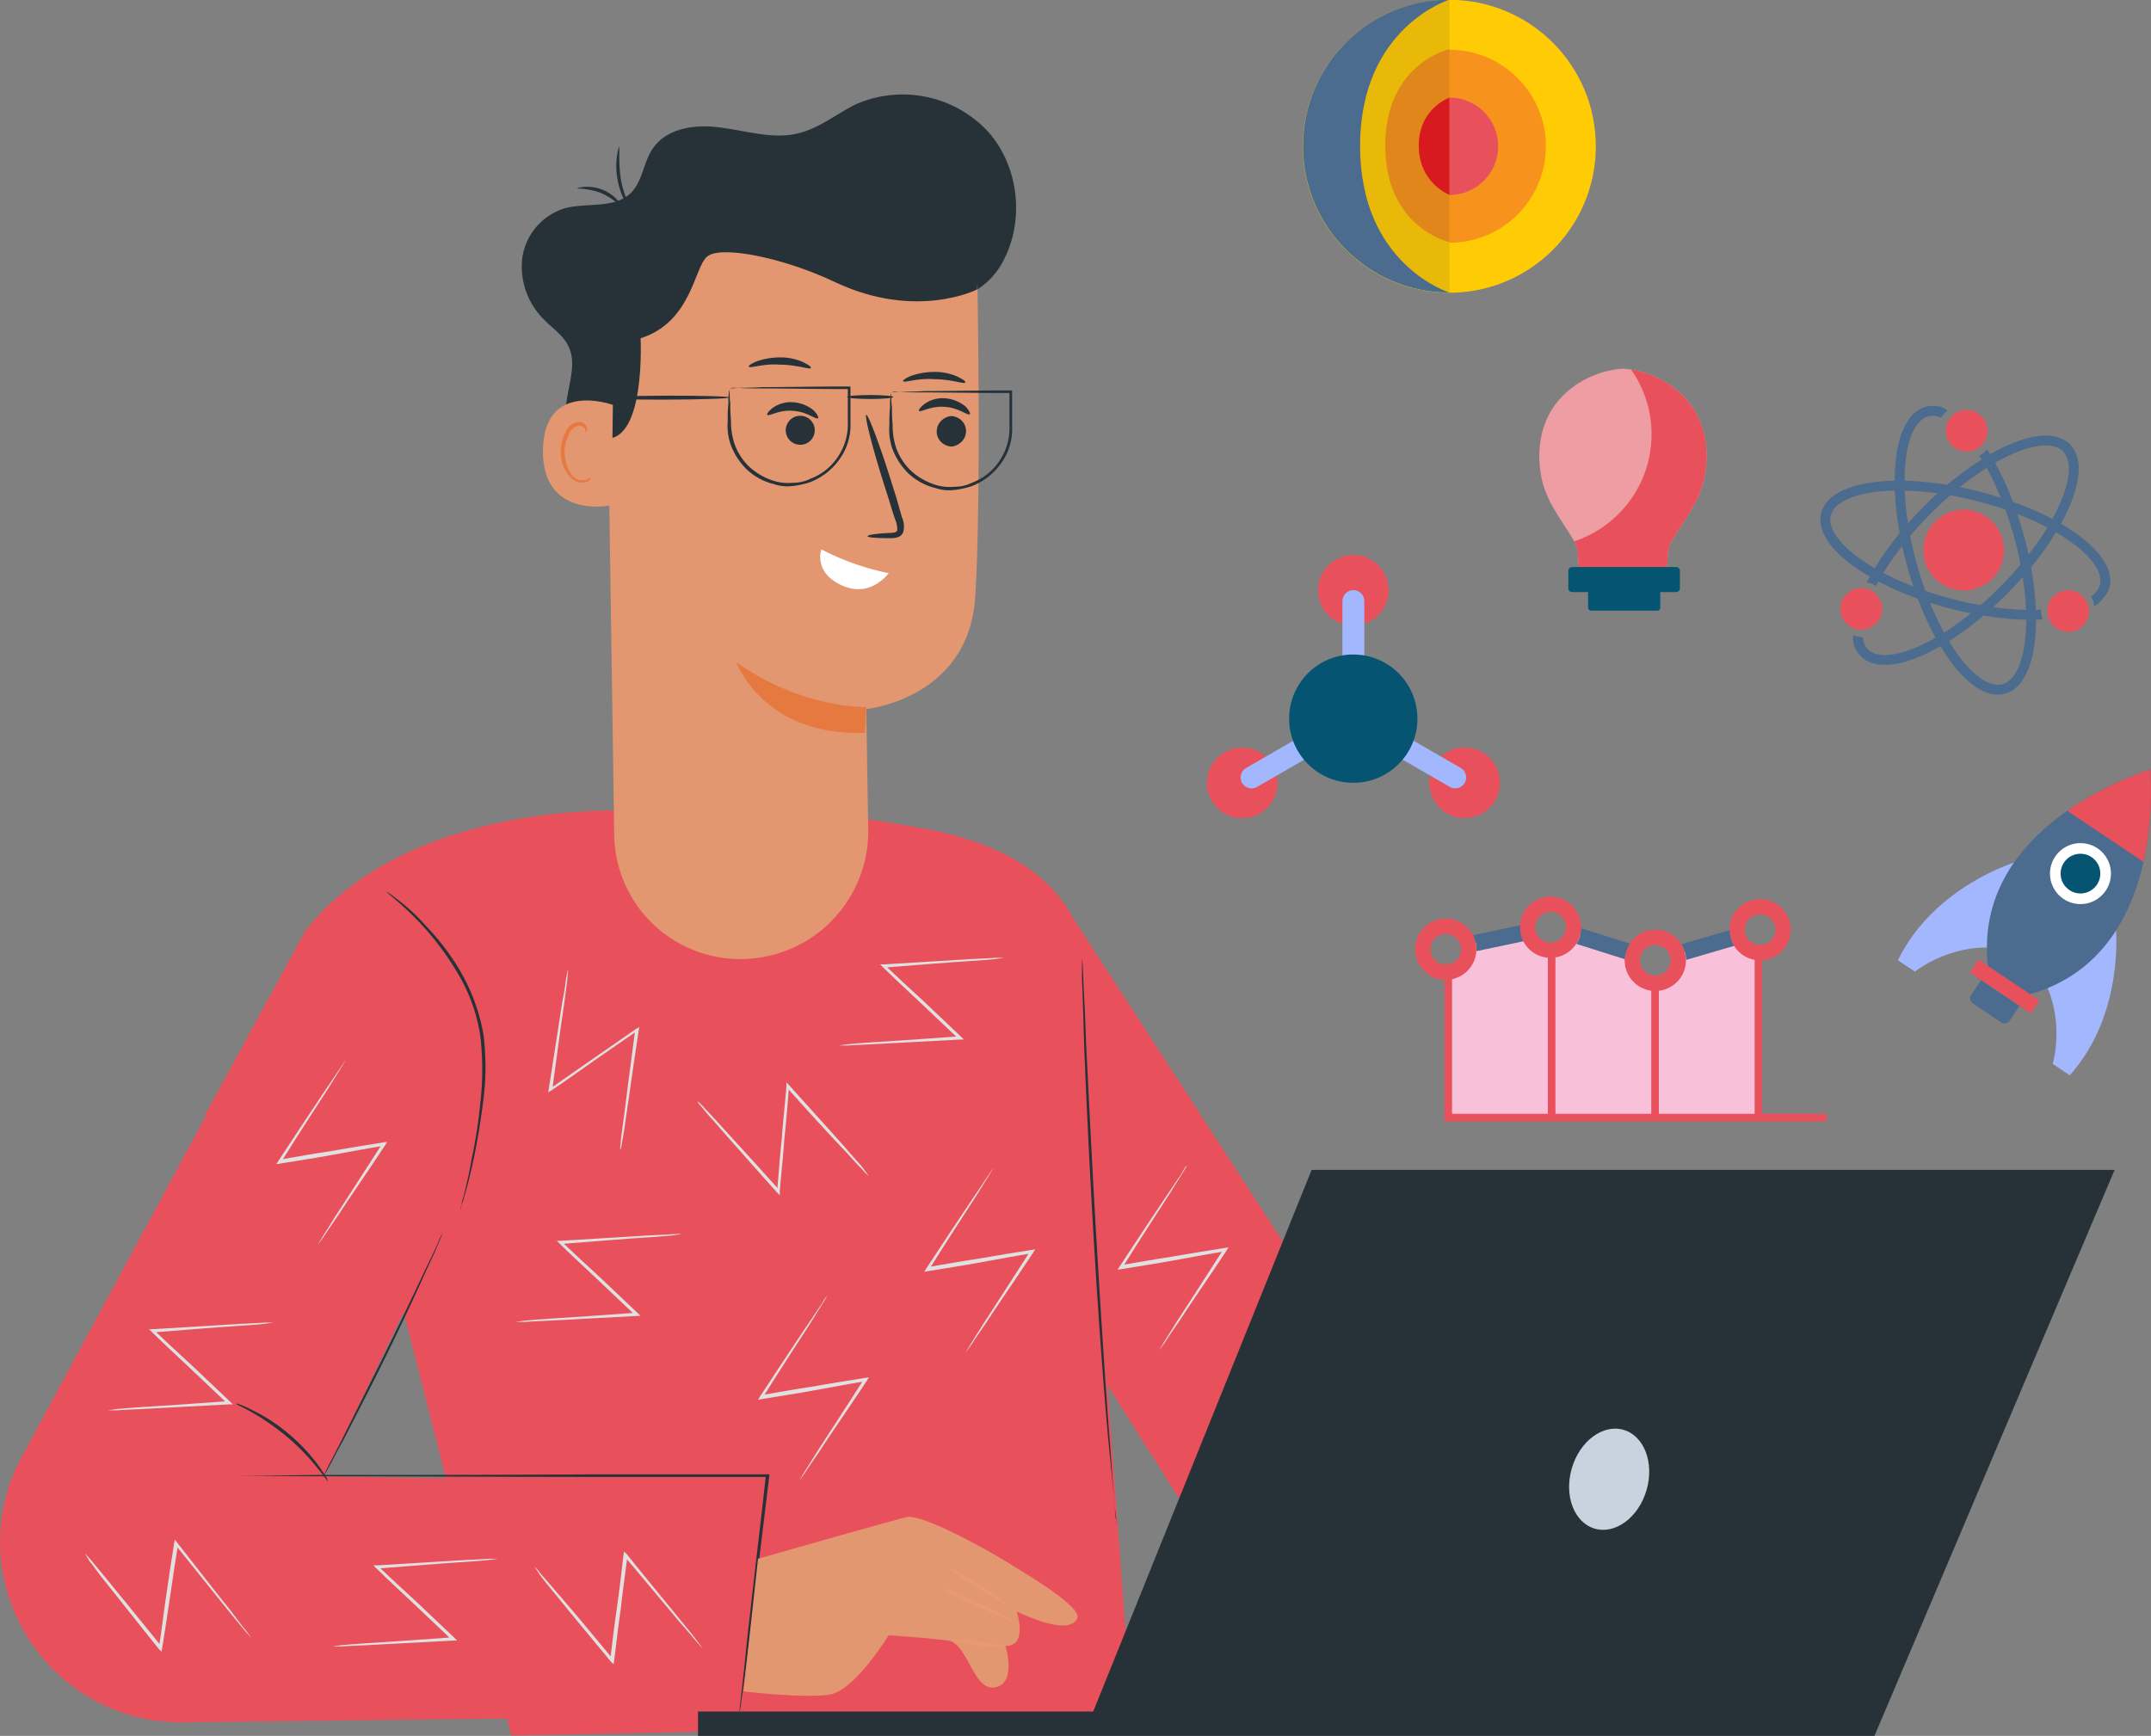 <?xml version="1.0" encoding="UTF-8" standalone="no"?>
<svg
   xmlns:dc="http://purl.org/dc/elements/1.1/"
   xmlns:cc="http://creativecommons.org/ns#"
   xmlns:rdf="http://www.w3.org/1999/02/22-rdf-syntax-ns#"
   xmlns:svg="http://www.w3.org/2000/svg"
   xmlns="http://www.w3.org/2000/svg"
   xmlns:sodipodi="http://sodipodi.sourceforge.net/DTD/sodipodi-0.dtd"
   xmlns:inkscape="http://www.inkscape.org/namespaces/inkscape"
   width="450.817"
   height="363.881"
   viewBox="0 0 450.817 363.881"
   version="1.1"
   id="svg175"
   sodipodi:docname="illustration.svg"
   inkscape:version="0.92.3 (2405546, 2018-03-11)">
  <rect x="0" y="0" width="450.817" height="363.881" fill="#808080" stroke="none"/>
  <defs
     id="defs179" />
  <sodipodi:namedview
     pagecolor="#ffffff"
     bordercolor="#666666"
     borderopacity="1"
     objecttolerance="10"
     gridtolerance="10"
     guidetolerance="10"
     inkscape:pageopacity="0"
     inkscape:pageshadow="2"
     inkscape:window-width="1920"
     inkscape:window-height="1017"
     id="namedview177"
     showgrid="false"
     inkscape:zoom="1.0208766"
     inkscape:cx="151.33431"
     inkscape:cy="215.99392"
     inkscape:window-x="0"
     inkscape:window-y="30"
     inkscape:window-maximized="1"
     inkscape:current-layer="Group_1399" />
  <g
     id="g2147"
     transform="translate(-81.177,4.329)">
    <g
       id="g2160">
      <path
         inkscape:connector-curvature="0"
         id="path16"
         style="fill:#e8505b;fill-opacity:1;fill-rule:nonzero;stroke:none;stroke-width:0.018"
         d="m 518.348,121.458 c -0.571,-0.92 -1.482,-1.631 -2.614,-1.924 -2.335,-0.605 -4.718,0.798 -5.322,3.132 -0.064,0.246 -0.104,0.492 -0.124,0.736 -0.06,0.714 0.059,1.414 0.325,2.048 0.51,1.213 1.559,2.182 2.931,2.538 2.335,0.605 4.718,-0.798 5.322,-3.132 0.122,-0.473 0.161,-0.948 0.128,-1.41 -0.051,-0.713 -0.278,-1.395 -0.647,-1.989 z m -44.594,-1.746 c -0.588,-0.408 -1.254,-0.655 -1.935,-0.742 -1.305,-0.164 -2.67,0.259 -3.663,1.27 -1.691,1.72 -1.668,4.485 0.051,6.176 0.348,0.343 0.74,0.614 1.157,0.816 0.643,0.312 1.347,0.457 2.046,0.434 1.082,-0.035 2.154,-0.468 2.973,-1.301 1.691,-1.719 1.668,-4.484 -0.052,-6.176 -0.181,-0.178 -0.375,-0.337 -0.577,-0.477 z m 18.432,-37.949 c -0.471,0.13 -0.901,0.334 -1.285,0.594 -0.592,0.401 -1.069,0.938 -1.399,1.555 -0.511,0.955 -0.671,2.099 -0.359,3.226 0.644,2.324 3.05,3.687 5.374,3.043 0.245,-0.068 0.479,-0.156 0.701,-0.261 0.648,-0.305 1.195,-0.758 1.61,-1.305 0.795,-1.048 1.11,-2.441 0.732,-3.807 -0.644,-2.324 -3.05,-3.687 -5.374,-3.043"
         sodipodi:nodetypes="ccccccccccccccccccccccssccsc" />
      <path
         inkscape:connector-curvature="0"
         id="path14"
         style="fill:#4b6c8e;fill-opacity:1;fill-rule:nonzero;stroke:none;stroke-width:0.018"
         d="m 513.118,105.465 c 0.223,-0.404 0.437,-0.805 0.642,-1.203 1.27,-2.477 2.178,-4.825 2.668,-6.97 0.487,-2.144 0.57,-4.093 0.107,-5.777 -0.29,-1.053 -0.81,-2 -1.572,-2.748 -1.044,-1.029 -2.441,-1.585 -3.987,-1.741 -1.552,-0.159 -3.277,0.056 -5.141,0.571 -2.324,0.645 -4.87,1.764 -7.537,3.295 -0.482,-0.798 -0.194,-0.296 -0.691,-1.015 -0.415,0.548 -0.962,1 -1.61,1.305 0.441,0.642 0.1,0.059 0.531,0.774 -0.379,0.239 -0.76,0.483 -1.143,0.737 -2.004,1.331 -4.052,2.874 -6.097,4.604 -2.643,-0.432 -5.193,-0.702 -7.597,-0.812 -0.459,-0.021 -0.911,-0.035 -1.358,-0.044 0.004,-1.301 0.062,-2.538 0.175,-3.695 0.274,-2.823 0.876,-5.175 1.726,-6.849 0.423,-0.838 0.905,-1.504 1.42,-1.992 0.517,-0.489 1.06,-0.803 1.657,-0.969 1.421,-0.36 2.453,0.236 2.68,0.345 0.33,-0.617 0.807,-1.153 1.399,-1.555 -0.797,-0.622 -1.367,-0.703 -1.712,-0.829 -0.976,-0.218 -1.97,-0.217 -2.919,0.047 -0.949,0.262 -1.802,0.772 -2.527,1.461 -1.271,1.211 -2.181,2.942 -2.823,5.051 -0.755,2.496 -1.134,5.545 -1.143,8.983 -3.074,0.059 -5.833,0.409 -8.157,1.052 -1.863,0.517 -3.453,1.221 -4.702,2.155 -1.245,0.93 -2.158,2.125 -2.524,3.544 -0.269,1.033 -0.228,2.113 0.065,3.165 0.47,1.682 1.543,3.311 3.064,4.899 1.769,1.841 4.161,3.633 7.042,5.307 -0.223,0.404 -0.437,0.805 -0.642,1.203 -0.209,0.407 0.21,-0.411 0.021,-0.011 0.682,0.086 1.347,0.333 1.935,0.742 0.336,-0.703 0.089,-0.201 0.493,-0.933 0.277,0.146 0.557,0.291 0.841,0.435 2.254,1.14 4.739,2.206 7.404,3.164 1.128,2.983 2.39,5.733 3.735,8.183 -2.551,1.462 -4.953,2.512 -7.057,3.093 -1.686,0.468 -3.176,0.632 -4.377,0.507 -1.206,-0.128 -2.098,-0.52 -2.75,-1.159 -1.077,-1.042 -0.988,-2.368 -1.01,-2.561 -0.699,0.022 -1.402,-0.122 -2.046,-0.434 -0.22,1.622 0.281,3.139 1.607,4.469 1.044,1.029 2.441,1.584 3.987,1.741 1.552,0.159 3.277,-0.056 5.141,-0.571 2.324,-0.645 4.87,-1.764 7.537,-3.295 0.704,1.166 1.426,2.251 2.161,3.243 1.795,2.42 3.659,4.302 5.562,5.505 0.952,0.599 1.918,1.029 2.897,1.246 0.977,0.218 1.97,0.217 2.919,-0.047 l 0.006,-0.002 c 0.947,-0.262 1.797,-0.772 2.521,-1.46 1.272,-1.211 2.181,-2.942 2.823,-5.05 0.755,-2.497 1.134,-5.545 1.143,-8.983 0.933,-0.018 0.51,-0.029 1.381,-0.101 -0.267,-0.634 -0.385,-1.334 -0.325,-2.048 -0.777,0.061 -0.257,0.066 -1.092,0.083 -0.01,-0.258 -0.021,-0.517 -0.035,-0.779 -0.134,-2.57 -0.456,-5.312 -0.971,-8.16 2.019,-2.468 3.77,-4.937 5.219,-7.327 0.38,0.221 0.752,0.444 1.113,0.668 2.251,1.399 4.108,2.857 5.474,4.281 1.369,1.423 2.232,2.81 2.563,4.019 0.21,0.761 0.224,1.446 0.057,2.095 -0.231,0.884 -0.883,1.703 -1.851,2.433 -0.343,0.258 0.44,-0.23 0,0 0.369,0.594 0.596,1.276 0.647,1.989 0.933,-0.405 2.774,-2.33 3.205,-3.903 0.269,-1.034 0.227,-2.113 -0.065,-3.165 -0.47,-1.682 -1.543,-3.311 -3.064,-4.899 -1.769,-1.841 -4.161,-3.633 -7.042,-5.307 z m -6.741,-15.873 0.01,-0.003 c 1.686,-0.468 3.176,-0.632 4.377,-0.507 1.206,0.128 2.098,0.519 2.751,1.159 0.477,0.471 0.817,1.065 1.029,1.825 0.339,1.208 0.312,2.841 -0.13,4.765 -0.508,2.233 -1.563,4.842 -3.102,7.633 -0.277,-0.146 -0.557,-0.291 -0.842,-0.436 -2.254,-1.14 -4.738,-2.206 -7.403,-3.163 -1.128,-2.983 -2.39,-5.734 -3.736,-8.183 2.546,-1.46 4.945,-2.509 7.047,-3.091 z m -3.094,18.597 c 0.547,1.972 1.003,3.919 1.372,5.818 -1.245,1.482 -2.589,2.963 -4.025,4.423 -1.436,1.46 -2.894,2.827 -4.354,4.096 -1.905,-0.337 -3.859,-0.76 -5.841,-1.273 -1.982,-0.513 -3.896,-1.092 -5.725,-1.722 -0.661,-1.819 -1.271,-3.723 -1.817,-5.696 -0.547,-1.972 -1.003,-3.919 -1.372,-5.818 1.245,-1.482 2.589,-2.963 4.024,-4.423 1.435,-1.46 2.894,-2.827 4.354,-4.097 1.905,0.337 3.859,0.76 5.841,1.273 1.982,0.513 3.896,1.092 5.726,1.722 0.66,1.819 1.271,3.723 1.817,5.696 z m -6.753,-13.774 c 0.345,-0.229 0.688,-0.45 1.029,-0.665 0.106,0.194 0.212,0.389 0.317,0.587 0.923,1.739 1.807,3.636 2.63,5.661 -1.378,-0.44 -2.795,-0.852 -4.248,-1.228 v 0 c -1.453,-0.376 -2.891,-0.704 -4.309,-0.988 1.543,-1.242 3.078,-2.369 4.581,-3.367 z m -14.932,4.135 c 1.802,0.083 3.698,0.259 5.66,0.531 -1.07,0.973 -2.135,1.994 -3.187,3.064 -1.052,1.07 -2.056,2.151 -3.011,3.237 -0.373,-2.406 -0.601,-4.714 -0.687,-6.873 0.404,0.009 0.811,0.022 1.225,0.041 z m -14.093,11.271 c -1.369,-1.423 -2.232,-2.81 -2.563,-4.019 -0.21,-0.761 -0.223,-1.446 -0.056,-2.095 0.231,-0.884 0.794,-1.679 1.762,-2.409 0.965,-0.725 2.327,-1.351 4.014,-1.817 2.103,-0.584 4.703,-0.919 7.643,-0.977 0.01,0.258 0.021,0.518 0.035,0.779 0.135,2.57 0.457,5.312 0.971,8.16 -2.019,2.468 -3.77,4.937 -5.219,7.327 -0.381,-0.221 -0.752,-0.444 -1.113,-0.669 -2.251,-1.399 -4.108,-2.857 -5.474,-4.281 z m 8.397,5.949 c 0.142,-0.234 0.288,-0.468 0.436,-0.704 1.024,-1.626 2.196,-3.294 3.502,-4.973 0.308,1.413 0.66,2.846 1.061,4.293 0.401,1.446 0.836,2.857 1.298,4.226 -2.271,-0.879 -4.384,-1.837 -6.297,-2.843 z m 12.398,11.917 c -0.923,-1.739 -1.807,-3.636 -2.63,-5.661 1.378,0.44 2.795,0.852 4.248,1.228 1.453,0.376 2.891,0.704 4.309,0.988 -1.543,1.242 -3.078,2.369 -4.581,3.366 -0.345,0.229 -0.688,0.45 -1.029,0.665 -0.106,-0.194 -0.212,-0.389 -0.316,-0.587 z m 17.366,1.59 c -0.274,2.823 -0.876,5.175 -1.726,6.849 -0.424,0.838 -0.905,1.504 -1.421,1.992 -0.517,0.489 -1.061,0.803 -1.657,0.969 -0.597,0.164 -1.224,0.174 -1.919,0.021 -1.212,-0.265 -2.62,-1.068 -4.08,-2.393 -1.729,-1.563 -3.518,-3.835 -5.218,-6.649 0.379,-0.238 0.76,-0.483 1.142,-0.737 2.005,-1.331 4.053,-2.874 6.097,-4.604 2.643,0.432 5.193,0.702 7.597,0.812 0.459,0.021 0.911,0.035 1.358,0.044 -0.004,1.301 -0.061,2.538 -0.175,3.695 z m 0.137,-5.762 c -0.404,-0.009 -0.811,-0.022 -1.225,-0.041 -1.802,-0.082 -3.698,-0.259 -5.66,-0.53 1.07,-0.973 2.134,-1.994 3.187,-3.064 l -0.737,-0.725 0.737,0.724 c 1.052,-1.07 2.056,-2.151 3.011,-3.237 0.373,2.406 0.601,4.713 0.687,6.873 z m 4.035,-16.557 c -1.024,1.626 -2.196,3.294 -3.502,4.973 -0.308,-1.413 -0.66,-2.846 -1.061,-4.293 -0.401,-1.446 -0.835,-2.857 -1.298,-4.226 2.271,0.88 4.383,1.837 6.297,2.843 -0.142,0.234 -0.288,0.468 -0.436,0.704"
         sodipodi:nodetypes="ccccccccccccccccccccccccccccccccccccccccccccccccccccscccccccccccccccccccccccccccccccccccccccccccccccccccccccccccccccccccccccccccccccccccccccccccccccccccccccccccccc" />
      <path
         inkscape:connector-curvature="0"
         id="path16-3"
         style="fill:#e8505b;fill-opacity:1;fill-rule:nonzero;stroke:none;stroke-width:0.021"
         d="m 486.692,105.063 c -3.279,3.334 -3.234,8.694 0.1,11.972 3.334,3.278 8.694,3.233 11.972,-0.1 3.279,-3.334 3.234,-8.694 -0.1,-11.972 -3.334,-3.279 -8.694,-3.234 -11.972,0.1 z"
         sodipodi:nodetypes="scccs" />
    </g>
  </g>
  <path
     style="fill:#70c8d6"
     inkscape:connector-curvature="0"
     d="m 390.112,298.917 c -1.355,-18.8 -10.466,-35.159 -24.828,-45.185 a 56.763,56.763 0 0 0 -8.874,-5.047 62.3,62.3 0 0 1 10.128,30.011 c 0.1,1.49 0.169,2.981 0.169,4.471 a 60.047,60.047 0 0 1 -86.272,54.127 60.149,60.149 0 0 0 109.813,-33.94 c 0.033,-1.456 -0.035,-2.946 -0.136,-4.437 z"
     data-name="Path 29344"
     id="Path_29344" />
  <circle
     style="fill:#70c8d6"
     r="4.302"
     cy="279.17"
     cx="315.323"
     data-name="Ellipse 438"
     id="Ellipse_438" />
  <circle
     style="fill:#70c8d6"
     r="7.689"
     cy="294.683"
     cx="327.686"
     data-name="Ellipse 439"
     id="Ellipse_439" />
  <path
     style="fill:#b58fef"
     inkscape:connector-curvature="0"
     d="m 382.084,304.337 v 0.237 a 52.024,52.024 0 0 1 -88.914,36.209 51.182,51.182 0 0 1 -14.734,-30.925 v -0.034 a 51.188,51.188 0 0 1 26.488,-7.418 c 15.818,0.17 30.417,12.871 53.755,9.721 a 73.616,73.616 0 0 0 23.405,-7.79 z"
     data-name="Path 29347"
     id="Path_29347" />
  <path
     style="fill:#8c6acc"
     inkscape:connector-curvature="0"
     d="m 382.084,304.336 v 0.237 a 51.753,51.753 0 0 1 -51.96,51.553 c -14.5,0 -26.115,-4.471 -35.532,-13.955 12.092,2.066 48.369,0.474 64.831,-30.18 6.945,-0.914 13.889,-3.184 22.661,-7.655 z"
     data-name="Path 29348"
     id="Path_29348" />
  <circle
     style="fill:#8c6acc"
     transform="rotate(-36.87)"
     r="7.757"
     cy="466.803"
     cx="83.328"
     data-name="Ellipse 440"
     id="Ellipse_440" />
  <circle
     style="fill:#8c6acc"
     r="4.302"
     cy="314.904"
     cx="294.593"
     data-name="Ellipse 441"
     id="Ellipse_441" />
  <g
     transform="translate(-5.7661168e-4,169.32)"
     data-name="Group 1395"
     id="Group_1395">
    <path
       style="fill:#e8505b"
       inkscape:connector-curvature="0"
       transform="translate(-631.411,-204.162)"
       d="m 716.163,310.42 -41.763,-41.9 21.02,-38.582 c 21.02,-26.828 65.41,-25.168 65.41,-25.168 a 253.906,253.906 0 0 1 65.549,4.01 c 35.264,6.914 32.5,30.285 32.5,30.285 l 4.7,86.568 5.117,70.389 -130.129,2.627 -22.4,-88.228"
       data-name="Path 29013"
       id="Path_29013" />
    <path
       style="fill:#e8505b"
       inkscape:connector-curvature="0"
       transform="translate(-643.313,-191.666)"
       d="m 798.316,382 -116.577,1.383 c -28.073,0.277 -46.741,-28.764 -34.71,-54.071 l 49.922,-92.512 45.359,30.7 -30.977,64.3 94.451,1.66 z"
       data-name="Path 29014"
       id="Path_29014" />
    <path
       style="fill:#e8505b"
       inkscape:connector-curvature="0"
       transform="translate(-581.483,-198.443)"
       d="m 804.8,219.1 93.621,144.511 -54.624,3.6 c 0,0 -32.636,-51.443 -31.806,-50.337 1.245,1.932 -7.191,-97.774 -7.191,-97.774 z"
       data-name="Path 29015"
       id="Path_29015" />
    <path
       style="fill:#e8505b"
       inkscape:connector-curvature="0"
       transform="translate(-620.843,-173.02)"
       d="M 702,285.5"
       data-name="Path 29016"
       id="Path_29016" />
    <g
       transform="translate(81.018,17.615)"
       data-name="Group 1378"
       id="Group_1378">
      <path
         style="fill:#263238"
         inkscape:connector-curvature="0"
         transform="translate(-701.9,-216.9)"
         d="m 717.388,283.417 a 2.422,2.422 0 0 1 0.138,-0.691 c 0.138,-0.553 0.277,-1.245 0.553,-2.074 0.415,-1.8 1.106,-4.425 1.659,-7.744 a 103.681,103.681 0 0 0 1.8,-11.616 61.287,61.287 0 0 0 0,-14.244 36.179,36.179 0 0 0 -4.84,-13.276 61.492,61.492 0 0 0 -6.914,-9.4 65.928,65.928 0 0 0 -5.67,-5.532 c -1.383,-1.245 -2.213,-1.8 -2.213,-1.936 a 7.177,7.177 0 0 1 0.691,0.415 q 0.622,0.415 1.659,1.245 a 37.959,37.959 0 0 1 5.808,5.393 50.428,50.428 0 0 1 7.191,9.4 40.5,40.5 0 0 1 4.978,13.552 55.28,55.28 0 0 1 -0.138,14.382 c -0.553,4.425 -1.245,8.3 -1.936,11.616 -0.691,3.316 -1.383,5.946 -1.936,7.744 a 8.845,8.845 0 0 1 -0.691,2.074 1.678,1.678 0 0 1 -0.139,0.692 z"
         data-name="Path 29017"
         id="Path_29017" />
    </g>
    <g
       transform="translate(67.743,89.11)"
       data-name="Group 1379"
       id="Group_1379">
      <path
         style="fill:#263238"
         inkscape:connector-curvature="0"
         transform="translate(-692.3,-268.6)"
         d="m 717.33,268.6 c 0,0 -0.277,0.83 -0.83,2.074 -0.553,1.383 -1.383,3.181 -2.489,5.532 -2.074,4.7 -5.117,11.2 -8.574,18.254 -3.457,7.054 -6.776,13.414 -9.127,17.977 -1.245,2.213 -2.213,4.149 -2.9,5.393 -0.687,1.244 -1.106,1.936 -1.106,1.936 0,0 0.277,-0.691 0.968,-2.074 0.691,-1.383 1.659,-3.181 2.766,-5.393 l 8.989,-17.978 c 3.457,-7.053 6.5,-13.414 8.712,-18.116 1.106,-2.213 1.936,-4.01 2.628,-5.532 a 15.949,15.949 0 0 1 0.963,-2.073 z"
         data-name="Path 29018"
         id="Path_29018" />
    </g>
    <g
       transform="translate(41.191,139.723)"
       data-name="Group 1380"
       id="Group_1380">
      <path
         style="fill:#263238"
         inkscape:connector-curvature="0"
         transform="translate(-673.1,-305.2)"
         d="m 786.911,355.813 v -0.968 c 0,-0.691 0.138,-1.521 0.277,-2.766 0.276,-2.489 0.691,-5.946 1.106,-10.372 0.968,-8.989 2.489,-21.573 4.149,-36.37 l 0.277,0.415 h -34.434 c -23.509,0 -44.805,-0.138 -60.294,-0.138 -7.606,0 -13.967,-0.138 -18.254,-0.138 v 0 c 4.425,0 10.648,0 18.254,-0.138 15.488,0 36.785,0 60.294,-0.138 h 34.849 v 0.415 c -1.8,14.8 -3.319,27.381 -4.425,36.37 -0.553,4.425 -0.968,7.882 -1.383,10.372 -0.138,1.106 -0.277,2.074 -0.415,2.766 a 5.994,5.994 0 0 1 -0.138,0.691 c 0.137,-0.139 0.137,-0.001 0.137,-0.001 z"
         data-name="Path 29019"
         id="Path_29019" />
    </g>
    <g
       transform="translate(49.489,124.901)"
       data-name="Group 1381"
       id="Group_1381">
      <path
         style="fill:#263238"
         inkscape:connector-curvature="0"
         transform="translate(-679.1,-294.481)"
         d="m 698.322,310.687 c -0.138,0 -0.83,-1.106 -2.351,-2.9 a 43.719,43.719 0 0 0 -6.223,-6.361 51.676,51.676 0 0 0 -7.329,-5.117 c -1.936,-1.106 -3.319,-1.659 -3.319,-1.8 0,-0.141 1.383,0.277 3.457,1.383 a 35.1,35.1 0 0 1 7.606,4.978 37.787,37.787 0 0 1 6.223,6.638 c 1.383,1.934 2.074,3.179 1.936,3.179 z"
         data-name="Path 29020"
         id="Path_29020" />
    </g>
    <g
       transform="translate(226.774,31.444)"
       data-name="Group 1382"
       id="Group_1382">
      <path
         style="fill:#263238"
         inkscape:connector-curvature="0"
         transform="translate(-807.3,-226.9)"
         d="m 814.629,345.69 a 4.341,4.341 0 0 1 -0.138,-1.245 c -0.138,-0.83 -0.276,-1.936 -0.415,-3.457 -0.277,-3.042 -0.691,-7.329 -1.245,-12.723 -0.968,-10.648 -2.074,-25.583 -3.042,-41.9 -0.968,-16.317 -1.66,-31.253 -2.075,-42.04 -0.138,-5.393 -0.276,-9.68 -0.415,-12.723 v -4.7 a 8.535,8.535 0 0 0 0.138,1.245 c 0,0.83 0.138,2.074 0.138,3.457 0.138,3.042 0.415,7.468 0.553,12.723 0.553,10.787 1.245,25.583 2.213,41.9 0.968,16.317 1.936,31.253 2.766,41.9 0.415,5.255 0.692,9.68 0.968,12.723 0.138,1.383 0.138,2.628 0.276,3.457 a 5.855,5.855 0 0 1 0.278,1.383 z"
         data-name="Path 29021"
         id="Path_29021" />
    </g>
    <g
       transform="translate(114.899,34.071)"
       data-name="Group 1383"
       id="Group_1383">
      <path
         style="fill:#e0e0e0"
         inkscape:connector-curvature="0"
         transform="translate(-726.4,-228.8)"
         d="m 741.473,266.414 c 0,0 0,-0.691 0.138,-1.936 0.138,-1.383 0.415,-3.042 0.691,-5.255 0.553,-4.564 1.383,-10.786 2.351,-18.116 l 0.553,0.277 c -2.766,1.936 -5.808,4.01 -8.989,6.223 -3.181,2.213 -6.223,4.425 -9.127,6.361 l -0.691,0.415 0.138,-0.83 c 1.106,-7.191 2.074,-13.414 2.766,-17.839 0.415,-2.074 0.691,-3.872 0.83,-5.117 0.277,-1.245 0.277,-1.8 0.415,-1.8 0,0 0,0.691 -0.138,1.936 -0.138,1.245 -0.415,3.042 -0.691,5.255 -0.691,4.564 -1.521,10.786 -2.489,17.978 l -0.553,-0.277 c 2.766,-1.936 5.946,-4.149 9.127,-6.361 3.181,-2.212 6.223,-4.287 8.989,-6.223 l 0.691,-0.415 -0.138,0.83 c -1.106,7.191 -1.936,13.414 -2.627,17.978 -0.277,2.213 -0.553,3.872 -0.83,5.255 -0.139,0.97 -0.277,1.661 -0.416,1.661 z"
         data-name="Path 29022"
         id="Path_29022" />
    </g>
    <g
       transform="translate(146.264,57.58)"
       data-name="Group 1384"
       id="Group_1384">
      <path
         style="fill:#e0e0e0"
         inkscape:connector-curvature="0"
         transform="translate(-749.081,-245.8)"
         d="m 784.924,265.437 a 9.962,9.962 0 0 1 -1.383,-1.383 c -0.968,-0.968 -2.074,-2.213 -3.6,-3.872 -3.181,-3.319 -7.468,-8.021 -12.308,-13.414 l 0.553,-0.138 c -0.277,3.457 -0.553,7.053 -0.968,10.925 -0.277,3.872 -0.691,7.606 -0.968,11.063 v 0.83 l -0.553,-0.553 c -4.84,-5.393 -8.989,-10.1 -12.031,-13.552 -1.383,-1.659 -2.628,-2.9 -3.457,-4.01 -0.83,-0.968 -1.245,-1.383 -1.106,-1.521 a 9.975,9.975 0 0 1 1.383,1.383 c 0.968,0.968 2.074,2.213 3.6,3.872 3.042,3.319 7.329,8.021 12.169,13.414 l -0.553,0.138 c 0.276,-3.457 0.553,-7.191 0.968,-11.063 0.276,-3.872 0.691,-7.468 0.968,-10.925 v -0.83 l 0.553,0.553 c 4.84,5.393 9.127,10.1 12.169,13.552 1.383,1.66 2.628,2.9 3.457,4.01 0.692,0.968 1.107,1.521 1.107,1.521 z"
         data-name="Path 29023"
         id="Path_29023" />
    </g>
    <g
       transform="translate(193.723,75.419)"
       data-name="Group 1385"
       id="Group_1385">
      <path
         style="fill:#e0e0e0"
         inkscape:connector-curvature="0"
         transform="translate(-783.4,-258.7)"
         d="m 797.92,258.7 c 0,0 -0.276,0.553 -0.968,1.66 -0.692,1.107 -1.659,2.627 -2.766,4.425 -2.489,3.872 -5.946,9.127 -9.818,15.35 l -0.277,-0.553 c 3.319,-0.553 7.053,-1.245 10.786,-1.8 3.872,-0.691 7.468,-1.245 10.925,-1.8 l 0.83,-0.138 -0.415,0.691 c -4.01,6.085 -7.606,11.2 -10.1,15.073 -1.245,1.8 -2.213,3.181 -2.9,4.287 -0.692,0.968 -1.106,1.521 -1.106,1.521 0,0 0.276,-0.553 0.968,-1.659 0.692,-1.106 1.66,-2.628 2.766,-4.425 2.489,-3.872 5.946,-9.127 9.818,-15.212 l 0.276,0.553 c -3.457,0.553 -7.052,1.245 -10.925,1.936 -3.734,0.691 -7.468,1.245 -10.786,1.8 l -0.83,0.138 0.415,-0.691 c 4.01,-6.085 7.468,-11.34 10.1,-15.212 1.245,-1.8 2.213,-3.319 2.9,-4.287 0.692,-1.104 1.107,-1.657 1.107,-1.657 z"
         data-name="Path 29024"
         id="Path_29024" />
    </g>
    <g
       transform="translate(158.875,102.247)"
       data-name="Group 1386"
       id="Group_1386">
      <path
         style="fill:#e0e0e0"
         inkscape:connector-curvature="0"
         transform="translate(-758.2,-278.1)"
         d="m 772.72,278.1 c 0,0 -0.276,0.553 -0.968,1.659 -0.692,1.106 -1.66,2.628 -2.766,4.425 -2.489,3.872 -5.946,9.127 -9.818,15.35 l -0.277,-0.553 c 3.319,-0.553 7.053,-1.245 10.786,-1.8 3.872,-0.691 7.468,-1.245 10.925,-1.8 l 0.83,-0.138 -0.415,0.691 c -4.01,6.085 -7.606,11.2 -10.1,15.073 -1.245,1.8 -2.213,3.181 -2.9,4.287 -0.691,0.968 -1.106,1.521 -1.106,1.521 0,0 0.277,-0.553 0.968,-1.659 0.691,-1.106 1.659,-2.628 2.766,-4.425 2.489,-3.872 5.946,-9.127 9.818,-15.212 l 0.277,0.553 c -3.457,0.553 -7.053,1.245 -10.925,1.936 -3.734,0.691 -7.468,1.245 -10.786,1.8 l -0.83,0.138 0.415,-0.691 c 4.01,-6.085 7.468,-11.34 10.095,-15.212 1.245,-1.8 2.213,-3.319 2.9,-4.287 a 8.292,8.292 0 0 1 1.111,-1.656 z"
         data-name="Path 29025"
         id="Path_29025" />
    </g>
    <g
       transform="translate(234.242,75.004)"
       data-name="Group 1387"
       id="Group_1387">
      <path
         style="fill:#e0e0e0"
         inkscape:connector-curvature="0"
         transform="translate(-812.7,-258.4)"
         d="m 827.22,258.4 c 0,0 -0.277,0.553 -0.968,1.659 -0.691,1.106 -1.66,2.628 -2.766,4.425 -2.489,3.872 -5.946,9.127 -9.818,15.35 l -0.276,-0.553 c 3.319,-0.553 7.053,-1.245 10.786,-1.8 3.872,-0.691 7.468,-1.245 10.925,-1.8 l 0.83,-0.138 -0.415,0.691 c -4.01,6.085 -7.606,11.2 -10.1,15.073 -1.245,1.8 -2.213,3.181 -2.9,4.287 -0.691,0.968 -1.106,1.521 -1.106,1.521 0,0 0.277,-0.553 0.968,-1.66 0.691,-1.107 1.659,-2.627 2.766,-4.425 2.489,-3.872 5.946,-9.127 9.818,-15.212 l 0.276,0.553 c -3.457,0.553 -7.053,1.245 -10.925,1.936 -3.734,0.691 -7.468,1.245 -10.786,1.8 l -0.83,0.138 0.415,-0.691 c 4.01,-6.085 7.468,-11.34 10.1,-15.212 1.245,-1.8 2.213,-3.319 2.9,-4.287 0.553,-1.102 0.968,-1.655 1.106,-1.655 z"
         data-name="Path 29026"
         id="Path_29026" />
    </g>
    <g
       transform="translate(57.924,52.878)"
       data-name="Group 1388"
       id="Group_1388">
      <path
         style="fill:#e0e0e0"
         inkscape:connector-curvature="0"
         transform="translate(-685.2,-242.4)"
         d="m 699.72,242.4 c 0,0 -0.277,0.553 -0.968,1.659 -0.691,1.106 -1.659,2.627 -2.766,4.425 -2.489,3.872 -5.946,9.127 -9.818,15.35 l -0.277,-0.553 c 3.319,-0.553 7.053,-1.245 10.786,-1.8 3.872,-0.691 7.468,-1.245 10.925,-1.8 l 0.83,-0.138 -0.415,0.691 c -4.01,6.085 -7.606,11.2 -10.1,15.073 -1.245,1.8 -2.213,3.181 -2.9,4.287 -0.691,0.968 -1.106,1.521 -1.106,1.521 0,0 0.277,-0.553 0.968,-1.659 0.691,-1.106 1.659,-2.627 2.766,-4.425 2.489,-3.872 5.946,-9.127 9.818,-15.212 l 0.277,0.553 c -3.457,0.553 -7.053,1.245 -10.925,1.936 -3.734,0.691 -7.468,1.245 -10.786,1.8 l -0.83,0.138 0.415,-0.691 c 4.01,-6.085 7.468,-11.34 10.095,-15.212 1.245,-1.8 2.213,-3.319 2.9,-4.287 0.696,-1.103 1.111,-1.656 1.111,-1.656 z"
         data-name="Path 29027"
         id="Path_29027" />
    </g>
    <g
       transform="translate(17.821,153.414)"
       data-name="Group 1389"
       id="Group_1389">
      <path
         style="fill:#e0e0e0"
         inkscape:connector-curvature="0"
         transform="translate(-656.2,-315.1)"
         d="m 656.2,318 c 0,0 0.415,0.415 1.245,1.383 0.83,0.968 1.936,2.351 3.319,4.01 2.9,3.6 6.914,8.436 11.478,14.105 l -0.553,0.138 c 0.553,-3.319 0.968,-7.053 1.521,-10.786 0.553,-3.872 1.106,-7.606 1.659,-10.925 l 0.138,-0.83 0.553,0.691 c 4.425,5.67 8.3,10.648 11.2,14.244 1.245,1.66 2.351,3.181 3.181,4.149 0.691,0.968 1.106,1.521 1.106,1.521 0,0 -0.415,-0.415 -1.245,-1.383 -0.83,-0.968 -1.936,-2.351 -3.319,-4.01 -2.9,-3.6 -6.776,-8.436 -11.34,-14.105 l 0.553,-0.138 c -0.553,3.457 -1.106,7.053 -1.659,10.925 -0.553,3.734 -1.106,7.468 -1.66,10.786 l -0.138,0.83 -0.553,-0.553 c -4.564,-5.67 -8.436,-10.648 -11.34,-14.244 -1.383,-1.659 -2.351,-3.181 -3.181,-4.149 C 656.477,318.557 656.2,318 656.2,318 Z"
         data-name="Path 29028"
         id="Path_29028" />
    </g>
    <g
       transform="translate(108.123,89.325)"
       data-name="Group 1390"
       id="Group_1390">
      <path
         style="fill:#e0e0e0"
         inkscape:connector-curvature="0"
         transform="translate(-721.5,-268.756)"
         d="m 756.072,268.817 c 0,0 -0.691,0.138 -1.936,0.277 -1.383,0.138 -3.042,0.277 -5.255,0.415 -4.563,0.277 -10.925,0.83 -18.116,1.383 l 0.277,-0.553 c 2.489,2.351 5.117,4.84 8.021,7.468 2.766,2.627 5.531,5.255 8.021,7.606 l 0.553,0.553 h -0.83 c -7.191,0.415 -13.552,0.691 -18.116,0.968 -2.213,0.138 -3.872,0.138 -5.255,0.277 H 721.5 c 0,0 0.692,-0.138 1.936,-0.277 1.383,-0.138 3.042,-0.277 5.255,-0.415 4.564,-0.277 10.787,-0.691 18.116,-1.245 l -0.277,0.553 c -2.489,-2.351 -5.255,-4.978 -8.021,-7.606 -2.766,-2.628 -5.532,-5.117 -7.883,-7.468 l -0.553,-0.553 h 0.83 c 7.329,-0.415 13.552,-0.83 18.116,-1.106 2.213,-0.138 3.872,-0.138 5.255,-0.277 1.106,0 1.798,-0.138 1.798,0 z"
         data-name="Path 29029"
         id="Path_29029" />
    </g>
    <g
       transform="translate(111.995,155.903)"
       data-name="Group 1391"
       id="Group_1391">
      <path
         style="fill:#e0e0e0"
         inkscape:connector-curvature="0"
         transform="translate(-724.3,-316.9)"
         d="m 724.3,320.081 a 6.715,6.715 0 0 1 1.245,1.383 c 0.83,0.968 2.074,2.351 3.457,4.01 3.042,3.457 7.053,8.3 11.754,13.967 l -0.553,0.138 c 0.415,-3.319 0.83,-7.053 1.383,-10.786 0.553,-3.872 0.968,-7.606 1.383,-11.063 l 0.138,-0.83 0.553,0.553 c 4.564,5.67 8.574,10.51 11.478,14.105 q 2.074,2.489 3.319,4.149 c 0.691,0.968 1.106,1.521 1.106,1.521 0,0 -0.415,-0.415 -1.245,-1.383 -0.83,-0.968 -1.936,-2.351 -3.457,-4.01 -2.9,-3.457 -6.914,-8.3 -11.616,-13.829 l 0.553,-0.138 c -0.415,3.457 -0.968,7.191 -1.383,11.063 -0.553,3.734 -0.968,7.468 -1.383,10.786 l -0.138,0.83 -0.553,-0.553 c -4.7,-5.67 -8.712,-10.51 -11.616,-14.105 q -2.074,-2.489 -3.319,-4.149 c -0.691,-1.106 -1.106,-1.659 -1.106,-1.659 z"
         data-name="Path 29030"
         id="Path_29030" />
    </g>
    <g
       transform="translate(22.661,107.917)"
       data-name="Group 1392"
       id="Group_1392">
      <path
         style="fill:#e0e0e0"
         inkscape:connector-curvature="0"
         transform="translate(-659.7,-282.2)"
         d="m 694.272,282.2 c 0,0 -0.691,0.138 -1.936,0.277 -1.383,0.138 -3.042,0.277 -5.255,0.415 -4.564,0.277 -10.925,0.83 -18.116,1.383 l 0.277,-0.553 c 2.489,2.351 5.117,4.84 8.021,7.468 2.766,2.628 5.532,5.255 8.021,7.606 l 0.553,0.553 h -0.83 c -7.191,0.415 -13.552,0.691 -18.116,0.968 -2.213,0.138 -3.872,0.138 -5.255,0.277 H 659.7 c 0,0 0.691,-0.138 1.936,-0.277 1.383,-0.138 3.042,-0.277 5.255,-0.415 4.563,-0.277 10.786,-0.691 18.116,-1.245 l -0.277,0.553 c -2.489,-2.351 -5.255,-4.978 -8.021,-7.606 -2.766,-2.628 -5.531,-5.117 -7.882,-7.468 l -0.553,-0.553 h 0.83 c 7.329,-0.415 13.552,-0.83 18.116,-1.106 2.213,-0.138 3.872,-0.138 5.255,-0.277 z"
         data-name="Path 29031"
         id="Path_29031" />
    </g>
    <g
       transform="translate(69.679,157.424)"
       data-name="Group 1393"
       id="Group_1393">
      <path
         style="fill:#e0e0e0"
         inkscape:connector-curvature="0"
         transform="translate(-693.7,-318)"
         d="m 728.272,318 c 0,0 -0.691,0.138 -1.936,0.277 -1.383,0.138 -3.042,0.277 -5.255,0.415 -4.563,0.277 -10.925,0.83 -18.116,1.383 l 0.276,-0.553 c 2.489,2.351 5.117,4.84 8.021,7.468 2.766,2.628 5.532,5.255 8.021,7.606 l 0.553,0.553 h -0.83 c -7.191,0.415 -13.552,0.691 -18.116,0.968 -2.212,0.138 -3.872,0.138 -5.255,0.277 H 693.7 c 0,0 0.691,-0.138 1.936,-0.277 1.383,-0.138 3.042,-0.277 5.255,-0.415 4.564,-0.277 10.787,-0.691 18.116,-1.245 l -0.277,0.553 c -2.489,-2.351 -5.255,-4.978 -8.021,-7.606 -2.766,-2.628 -5.531,-5.117 -7.883,-7.468 l -0.553,-0.553 h 0.83 c 7.329,-0.415 13.552,-0.83 18.116,-1.106 2.213,-0.138 3.872,-0.138 5.255,-0.277 z"
         data-name="Path 29032"
         id="Path_29032" />
    </g>
    <g
       transform="translate(175.884,31.444)"
       data-name="Group 1394"
       id="Group_1394">
      <path
         style="fill:#e0e0e0"
         inkscape:connector-curvature="0"
         transform="translate(-770.5,-226.9)"
         d="m 805.072,226.9 c 0,0 -0.691,0.138 -1.936,0.277 -1.383,0.138 -3.042,0.277 -5.255,0.415 -4.563,0.277 -10.925,0.83 -18.116,1.383 l 0.277,-0.553 c 2.489,2.351 5.117,4.84 8.021,7.468 2.766,2.627 5.532,5.255 8.021,7.606 l 0.553,0.553 h -0.83 c -7.191,0.415 -13.552,0.691 -18.116,0.968 -2.213,0.138 -3.872,0.138 -5.255,0.277 H 770.5 c 0,0 0.691,-0.138 1.936,-0.277 1.383,-0.138 3.042,-0.277 5.255,-0.415 4.563,-0.277 10.786,-0.691 18.116,-1.245 l -0.277,0.553 c -2.489,-2.351 -5.255,-4.978 -8.021,-7.606 -2.766,-2.628 -5.532,-5.117 -7.883,-7.468 l -0.553,-0.553 h 0.83 c 7.329,-0.415 13.552,-0.83 18.116,-1.106 2.213,-0.138 3.872,-0.138 5.255,-0.277 z"
         data-name="Path 29033"
         id="Path_29033" />
    </g>
  </g>
  <g
     transform="translate(155.831,317.963)"
     data-name="Group 1399"
     id="Group_1399">
    <path
       style="fill:#e39770;fill-opacity:1"
       inkscape:connector-curvature="0"
       transform="translate(-756,-311.65)"
       d="m 759.042,320.431 c 0,0 23.232,-6.638 30.977,-8.712 3.042,-0.83 15.9,5.946 24.754,11.616 0,0 12.169,7.191 11.2,9.542 -1.106,2.489 -5.532,1.936 -12.723,-1.383 0,0 2.489,7.329 -2.351,7.191 0,0 2.489,7.882 -2.213,8.712 -4.563,0.83 -5.67,-9.265 -9.818,-9.819 -4.01,-0.553 -12.446,-1.106 -12.446,-1.106 0,0 -7.053,11.616 -12.446,12.446 -5.393,0.83 -17.976,-0.691 -17.976,-0.691 z"
       data-name="Path 29034"
       id="Path_29034" />
    <g
       transform="translate(42.488,10.078)"
       data-name="Group 1396"
       id="Group_1396">
      <ellipse
         style="fill:#eb996e"
         transform="matrix(0.533,-0.846,0.846,0.533,0,0.702)"
         ry="7.468"
         rx="0.415"
         cy="7.468"
         cx="0.415"
         data-name="Ellipse 370"
         id="Ellipse_370" />
    </g>
    <g
       transform="translate(41.317,14.504)"
       data-name="Group 1397"
       id="Group_1397">
      <ellipse
         style="fill:#eb996e"
         transform="matrix(0.419,-0.908,0.908,0.419,0,0.753)"
         ry="8.297"
         rx="0.415"
         cy="8.297"
         cx="0.415"
         data-name="Ellipse 371"
         id="Ellipse_371" />
    </g>
    <g
       transform="translate(43.806,25.373)"
       data-name="Group 1398"
       id="Group_1398">
      <ellipse
         style="fill:#eb996e"
         transform="rotate(-82.195,0.471,0.411)"
         ry="5.255"
         rx="0.415"
         cy="5.255"
         cx="0.415"
         data-name="Ellipse 372"
         id="Ellipse_372" />
    </g>
  </g>
  <path
     style="fill:#263238"
     inkscape:connector-curvature="0"
     d="m 128.589,86.814 a 5.1,5.1 0 0 1 -1.521,5.117 4.841,4.841 0 0 1 -5.255,0.553 c -3.181,-1.659 -3.6,-5.946 -2.9,-9.4 0.553,-3.457 1.8,-7.191 0.276,-10.372 -1.106,-2.489 -3.6,-4.01 -5.393,-5.946 a 15.518,15.518 0 0 1 -4.287,-13 12.764,12.764 0 0 1 8.85,-10.1 c 4.564,-1.245 10.372,0.138 13.829,-3.181 2.489,-2.489 2.628,-6.361 4.564,-9.265 3.042,-4.564 9.4,-5.255 14.659,-4.425 5.393,0.691 10.786,2.489 16.041,1.106 4.425,-1.106 8.021,-4.149 12.031,-6.085 a 24.441,24.441 0 0 1 27.1,5.255 c 6.776,7.053 8.3,18.531 3.872,27.243 a 15.7,15.7 0 0 1 -7.329,7.329"
     data-name="Path 29035"
     id="Path_29035" />
  <g
     id="Group_1414"
     data-name="Group 1414"
     transform="translate(127.067,47.751)">
    <g
       id="Group_1413"
       data-name="Group 1413">
      <g
         id="Group_1400"
         data-name="Group 1400">
        <path
           id="Path_29036"
           data-name="Path 29036"
           d="m 763.411,269.541 v 0 a 26.765,26.765 0 0 0 26.69,-26.966 l -0.415,-25.445 c 0,0 21.3,-2.074 22.818,-23.232 1.383,-21.158 0.415,-69.974 0.415,-69.974 v 0 a 73.656,73.656 0 0 0 -74.4,5.255 l -3.319,2.213 1.659,111.875 a 26.412,26.412 0 0 0 26.552,26.274 z"
           transform="translate(-735.2,-116.253)"
           inkscape:connector-curvature="0"
           style="fill:#e39770;fill-opacity:1" />
      </g>
      <g
         id="Group_1404"
         data-name="Group 1404"
         transform="translate(65.523,35.722)">
        <g
           id="Group_1401"
           data-name="Group 1401"
           transform="translate(3.725,3.755)">
          <path
             id="Path_29037"
             data-name="Path 29037"
             d="m 788.075,151.161 c -3.734,-0.691 -3.734,-5.532 0,-6.361 h 0.553 c 3.734,0.691 3.734,5.532 0,6.361 z"
             transform="translate(-785.275,-144.8)"
             inkscape:connector-curvature="0"
             style="fill:#263238" />
        </g>
        <g
           id="Group_1403"
           data-name="Group 1403">
          <g
             id="Group_1402"
             data-name="Group 1402">
            <path
               id="Path_29038"
               data-name="Path 29038"
               d="m 793.255,145.425 c -0.415,0.415 -2.351,-1.383 -5.255,-1.521 -2.9,-0.277 -5.117,1.245 -5.393,0.83 -0.138,-0.138 0.277,-0.83 1.245,-1.521 a 6.592,6.592 0 0 1 4.287,-1.106 7.687,7.687 0 0 1 4.149,1.659 c 0.829,0.834 1.106,1.521 0.967,1.659 z"
               transform="translate(-782.581,-142.085)"
               inkscape:connector-curvature="0"
               style="fill:#263238" />
          </g>
        </g>
      </g>
      <g
         id="Group_1408"
         data-name="Group 1408"
         transform="translate(33.716,36.552)">
        <g
           id="Group_1405"
           data-name="Group 1405"
           transform="translate(2.706,1.659)">
          <circle
             id="Ellipse_373"
             data-name="Ellipse 373"
             cx="3.042"
             cy="3.042"
             r="3.042"
             transform="rotate(-55.29,4.775,2.501)"
             style="fill:#263238" />
        </g>
        <g
           id="Group_1407"
           data-name="Group 1407">
          <g
             id="Group_1406"
             data-name="Group 1406">
            <path
               id="Path_29039"
               data-name="Path 29039"
               d="m 770.255,146.025 c -0.415,0.415 -2.351,-1.383 -5.255,-1.521 -2.9,-0.277 -5.117,1.245 -5.393,0.83 -0.138,-0.138 0.277,-0.83 1.245,-1.521 a 6.592,6.592 0 0 1 4.287,-1.106 7.687,7.687 0 0 1 4.149,1.659 c 0.829,0.834 1.106,1.521 0.967,1.659 z"
               transform="translate(-759.581,-142.685)"
               inkscape:connector-curvature="0"
               style="fill:#263238" />
          </g>
        </g>
      </g>
      <g
         id="Group_1410"
         data-name="Group 1410"
         transform="translate(54.426,39.199)">
        <g
           id="Group_1409"
           data-name="Group 1409">
          <path
             id="Path_29040"
             data-name="Path 29040"
             d="m 774.893,170.046 c 0,-0.277 1.8,-0.553 4.7,-0.691 0.83,0 1.383,-0.138 1.521,-0.553 a 5.352,5.352 0 0 0 -0.415,-2.213 c -0.691,-1.936 -1.245,-4.01 -1.936,-6.085 -2.766,-8.574 -4.563,-15.765 -4.149,-15.9 0.414,-0.135 3.042,6.776 5.67,15.35 0.691,2.074 1.245,4.149 1.8,6.085 a 4.793,4.793 0 0 1 0.276,3.181 1.837,1.837 0 0 1 -1.383,1.106 4.764,4.764 0 0 1 -1.245,0.138 c -3.041,-0.004 -4.839,-0.142 -4.839,-0.418 z"
             transform="translate(-774.557,-144.599)"
             inkscape:connector-curvature="0"
             style="fill:#263238" />
        </g>
      </g>
      <g
         id="Group_1411"
         data-name="Group 1411"
         transform="translate(44.841,67.412)">
        <path
           id="Path_29041"
           data-name="Path 29041"
           d="m 767.867,165 a 53.516,53.516 0 0 0 14.105,4.978 c 0,0 -3.734,5.255 -9.68,2.627 C 766.069,169.84 767.867,165 767.867,165 Z"
           transform="translate(-767.626,-165)"
           inkscape:connector-curvature="0"
           style="fill:#ffffff" />
      </g>
      <g
         id="Group_1412"
         data-name="Group 1412"
         transform="translate(27.243,91.059)">
        <path
           id="Path_29042"
           data-name="Path 29042"
           d="m 782.143,191.5 c 0,0 -13.414,0.415 -27.243,-9.4 0,0 5.67,15.627 26.966,14.8 z"
           transform="translate(-754.9,-182.1)"
           inkscape:connector-curvature="0"
           style="fill:#e67940;fill-opacity:1" />
      </g>
    </g>
  </g>
  <path
     style="fill:#263238"
     inkscape:connector-curvature="0"
     d="m 204.786,60.678 c 0,0 -12.722,6.5 -29.732,-1.521 -11.063,-5.255 -24.062,-7.744 -26.828,-5.393 -2.766,2.213 -3.181,13.691 -13.967,17.148 0,0 1.106,21.711 -7.468,21.02 -8.712,-0.553 -3.872,-34.3 -3.872,-34.3 l 20.882,-10.786 22.956,-4.84 21.85,2.627 16.871,4.287 z"
     data-name="Path 29043"
     id="Path_29043" />
  <g
     transform="translate(113.788,83.944)"
     data-name="Group 1419"
     id="Group_1419">
    <g
       data-name="Group 1416"
       id="Group_1416">
      <path
         style="fill:#e39770;fill-opacity:1"
         inkscape:connector-curvature="0"
         transform="translate(-725.597,-142.425)"
         d="m 740.259,143.358 c -0.415,-0.138 -14.382,-5.117 -14.658,9.4 -0.276,14.517 14.244,11.893 14.382,11.478 0,-0.411 0.276,-20.878 0.276,-20.878 z"
         data-name="Path 29044"
         id="Path_29044" />
    </g>
    <g
       transform="translate(3.737,4.529)"
       data-name="Group 1418"
       id="Group_1418">
      <g
         data-name="Group 1417"
         id="Group_1417">
        <path
           style="fill:#e67940;fill-opacity:1"
           inkscape:connector-curvature="0"
           transform="translate(-728.3,-145.7)"
           d="m 734.523,157.316 a 7.177,7.177 0 0 0 -0.691,0.415 3.015,3.015 0 0 1 -1.936,0 c -1.521,-0.553 -2.766,-3.042 -2.766,-5.67 a 7.276,7.276 0 0 1 0.83,-3.6 2.713,2.713 0 0 1 1.936,-1.936 1.392,1.392 0 0 1 1.521,0.691 2.423,2.423 0 0 1 0.138,0.691 1.211,1.211 0 0 0 0.277,-0.83 1.757,1.757 0 0 0 -0.553,-0.968 2.065,2.065 0 0 0 -1.383,-0.415 3.283,3.283 0 0 0 -2.627,2.213 9.03,9.03 0 0 0 -0.968,4.01 c 0,2.9 1.521,5.67 3.6,6.361 a 3.091,3.091 0 0 0 2.351,-0.277 c 0.271,-0.27 0.409,-0.685 0.271,-0.685 z"
           data-name="Path 29045"
           id="Path_29045" />
      </g>
    </g>
  </g>
  <g
     transform="translate(120.977,39.151)"
     data-name="Group 1420"
     id="Group_1420">
    <path
       style="fill:#263238"
       inkscape:connector-curvature="0"
       transform="translate(-730.796,-110.034)"
       d="m 730.8,110.4 c -0.138,-0.138 2.351,-0.83 4.978,0.138 2.766,0.968 4.149,3.042 3.872,3.181 -0.138,0.138 -1.659,-1.521 -4.149,-2.489 A 15.925,15.925 0 0 0 730.8,110.4 Z"
       data-name="Path 29046"
       id="Path_29046" />
  </g>
  <g
     transform="translate(129.207,30.807)"
     data-name="Group 1421"
     id="Group_1421">
    <path
       style="fill:#263238"
       inkscape:connector-curvature="0"
       transform="translate(-736.747,-104)"
       d="m 737.235,104 c 0.276,0 -0.138,3.042 0.415,6.638 0.553,3.596 2.213,6.223 2.074,6.361 a 10.13,10.13 0 0 1 -1.245,-1.659 15.992,15.992 0 0 1 -1.521,-4.564 15.356,15.356 0 0 1 0.277,-6.776 z"
       data-name="Path 29047"
       id="Path_29047" />
  </g>
  <g
     transform="translate(189.28,77.964)"
     data-name="Group 1422"
     id="Group_1422">
    <path
       style="fill:#263238"
       inkscape:connector-curvature="0"
       transform="translate(-780.187,-138.1)"
       d="m 780.2,140.036 c -0.138,-0.138 0.553,-0.691 1.659,-1.106 a 14.554,14.554 0 0 1 4.84,-0.83 11.52,11.52 0 0 1 4.84,0.968 c 1.106,0.553 1.8,0.968 1.659,1.245 -0.138,0.415 -2.9,-0.691 -6.5,-0.691 -3.451,-0.277 -6.355,0.829 -6.498,0.414 z"
       data-name="Path 29048"
       id="Path_29048" />
  </g>
  <g
     transform="translate(156.92,74.921)"
     data-name="Group 1423"
     id="Group_1423">
    <path
       style="fill:#263238"
       inkscape:connector-curvature="0"
       transform="translate(-756.787,-135.9)"
       d="m 756.8,137.836 c -0.138,-0.138 0.553,-0.691 1.66,-1.106 a 14.553,14.553 0 0 1 4.84,-0.83 11.521,11.521 0 0 1 4.84,0.968 c 1.106,0.553 1.8,0.968 1.659,1.245 -0.138,0.415 -2.9,-0.691 -6.5,-0.691 -3.452,-0.277 -6.218,0.829 -6.499,0.414 z"
       data-name="Path 29049"
       id="Path_29049" />
  </g>
  <g
     id="Group_1429"
     data-name="Group 1429"
     transform="translate(126.38,81.006)">
    <g
       id="Group_1425"
       data-name="Group 1425"
       transform="translate(59.963,0.83)">
      <path
         id="Path_29050"
         data-name="Path 29050"
         d="m 778.529,141.315 v 0.83 a 15.986,15.986 0 0 0 0.138,2.351 35.068,35.068 0 0 0 0.138,3.6 14.9,14.9 0 0 0 0.691,4.7 12.333,12.333 0 0 0 3.042,4.84 13.459,13.459 0 0 0 5.67,3.181 10.293,10.293 0 0 0 3.6,0.277 8.068,8.068 0 0 0 3.6,-0.83 11.953,11.953 0 0 0 5.946,-4.84 12.133,12.133 0 0 0 1.936,-7.053 v -7.191 l 0.277,0.277 c -7.191,0 -13.414,-0.138 -17.977,-0.138 -2.213,0 -3.872,0 -5.255,-0.138 h -1.383 a 0.683,0.683 0 0 1 -0.415,0.138 c 0,0 0.553,0 1.8,-0.138 1.245,0 3.042,0 5.117,-0.138 4.563,0 10.786,-0.138 18.116,-0.138 h 0.277 v 7.468 a 12.278,12.278 0 0 1 -2.074,7.468 13.5,13.5 0 0 1 -6.361,5.117 17.509,17.509 0 0 1 -3.872,0.83 8.659,8.659 0 0 1 -3.734,-0.415 12.6,12.6 0 0 1 -5.946,-3.319 14.372,14.372 0 0 1 -3.181,-5.117 12.414,12.414 0 0 1 -0.553,-4.84 31.282,31.282 0 0 1 0.138,-3.734 11.932,11.932 0 0 1 0.138,-2.351 c 0.127,-0.559 0.127,-0.835 0.127,-0.697 z"
         transform="translate(-778.064,-140.9)"
         inkscape:connector-curvature="0"
         style="fill:#263238" />
    </g>
    <g
       id="Group_1426"
       data-name="Group 1426"
       transform="translate(26.083)">
      <path
         id="Path_29051"
         data-name="Path 29051"
         d="m 754.029,140.715 v 0.83 a 16,16 0 0 0 0.138,2.351 35.052,35.052 0 0 0 0.138,3.6 14.9,14.9 0 0 0 0.691,4.7 12.332,12.332 0 0 0 3.042,4.84 13.46,13.46 0 0 0 5.67,3.181 10.292,10.292 0 0 0 3.6,0.277 8.067,8.067 0 0 0 3.6,-0.83 11.953,11.953 0 0 0 5.946,-4.84 12.131,12.131 0 0 0 1.936,-7.053 v -7.191 l 0.277,0.277 c -7.191,0 -13.414,-0.138 -17.977,-0.138 -2.213,0 -3.872,0 -5.255,-0.138 h -1.383 c -0.277,0.277 -0.415,0.138 -0.415,0.138 0,0 0.553,0 1.8,-0.138 1.245,0 3.042,0 5.117,-0.138 4.564,0 10.786,-0.138 18.116,-0.138 h 0.277 v 7.468 a 12.28,12.28 0 0 1 -2.074,7.468 13.5,13.5 0 0 1 -6.361,5.117 17.509,17.509 0 0 1 -3.872,0.83 8.659,8.659 0 0 1 -3.734,-0.415 12.6,12.6 0 0 1 -5.947,-3.319 14.373,14.373 0 0 1 -3.181,-5.117 12.415,12.415 0 0 1 -0.553,-4.84 31.31,31.31 0 0 1 0.138,-3.734 11.932,11.932 0 0 1 0.138,-2.351 2.418,2.418 0 0 0 0.128,-0.697 z"
         transform="translate(-753.564,-140.3)"
         inkscape:connector-curvature="0"
         style="fill:#263238" />
    </g>
    <g
       id="Group_1427"
       data-name="Group 1427"
       transform="translate(51.163,1.798)">
      <ellipse
         id="Ellipse_374"
         data-name="Ellipse 374"
         cx="4.84"
         cy="0.415"
         rx="4.84"
         ry="0.415"
         style="fill:#263238" />
    </g>
    <g
       id="Group_1428"
       data-name="Group 1428"
       transform="translate(0,1.895)">
      <ellipse
         id="Ellipse_375"
         data-name="Ellipse 375"
         cx="13.276"
         cy="0.415"
         rx="13.276"
         ry="0.415"
         transform="rotate(-0.174,26.343,0.04)"
         style="fill:#263238" />
    </g>
  </g>
  <path
     style="fill:#263238"
     inkscape:connector-curvature="0"
     d="m 274.897,245.229 -45.773,113.535 h -82.835 v 5.117 h 246.568 l 50.332,-118.652 z"
     data-name="Path 29057"
     id="Path_29057" />
  <ellipse
     style="fill:#c7d3de"
     transform="rotate(-73.74)"
     ry="8.159"
     rx="10.786"
     cy="410.586"
     cx="-203.244"
     data-name="Ellipse 377"
     id="Ellipse_377" />
  <g
     id="g2365"
     transform="translate(-189.388,20.112)">
    <g
       style="fill:#a3b7fe;fill-opacity:1"
       transform="matrix(0.157,0,0,0.157,574.759,103.854)"
       id="g224">
      <path
         style="fill:#a3b7fe;fill-opacity:1"
         inkscape:connector-curvature="0"
         id="path220"
         d="M 101.7,507.7 C 133.3,483.1 195.2,462.8 238,485.2 L 237.2,361 c 0,0 -109.9,32.3 -158.2,131.5 z"
         class="st3" />
      <path
         style="fill:#a3b7fe;fill-opacity:1"
         inkscape:connector-curvature="0"
         id="path222"
         d="m 285.6,630.9 c 10.8,-38.6 6,-103.6 -31,-134.6 l 115.3,-46.5 c 0,0 11.9,114 -61.5,196.3 z"
         class="st3" />
    </g>
    <path
       style="fill:#4b6c8e;fill-opacity:1;stroke-width:0.157"
       inkscape:connector-curvature="0"
       id="path226"
       d="m 640.062,141.23 0.063,-0.11 c -0.031,0.016 -0.047,0.016 -0.079,0.031 0,-0.031 0,-0.047 0,-0.079 l -0.063,0.11 c -7.331,2.449 -37.172,14.175 -33.923,41.395 l 4.27,2.857 0.079,0.047 4.27,2.857 c 26.404,-7.347 25.901,-39.401 25.383,-47.109 z"
       class="st2" />
    <path
       style="fill:#e8505b;fill-opacity:1;stroke-width:0.157"
       inkscape:connector-curvature="0"
       id="path228"
       d="m 638.633,160.554 c 1.868,-8.336 1.648,-16.043 1.429,-19.324 l 0.063,-0.11 c -0.031,0.016 -0.047,0.016 -0.079,0.031 0,-0.031 0,-0.047 0,-0.079 l -0.063,0.11 c -3.124,1.052 -10.329,3.767 -17.33,8.665 z"
       class="st1" />
    <g
       transform="matrix(0.157,0,0,0.157,574.759,103.854)"
       id="g234">
      <circle
         style="fill:#ffffff"
         id="circle230"
         r="40.7"
         cy="376.8"
         cx="322.7"
         class="st5" />
      <circle
         style="fill:#055472"
         id="circle232"
         r="26.5"
         cy="376.8"
         cx="322.7"
         class="st2" />
    </g>
    <rect
       style="fill:#e8505b;fill-opacity:1;stroke-width:0.157"
       id="rect236"
       height="3.281"
       width="15.384"
       class="st1"
       transform="rotate(33.828)"
       y="-185.895"
       x="602.578" />
    <path
       style="fill:#4b6c8e;fill-opacity:1;stroke-width:0.157"
       inkscape:connector-curvature="0"
       id="path238"
       d="m 612.638,190.741 -8.037,-5.384 -2.088,3.108 c -0.392,0.581 -0.235,1.366 0.345,1.758 l 5.934,3.972 c 0.581,0.392 1.366,0.235 1.758,-0.345 z"
       class="st2" />
  </g>
  <g
     id="g2414"
     transform="translate(-214.293,-17.606)">
    <path
       class="st4"
       d="m 567.184,100.723 c -3.443,-3.502 -8.061,-5.498 -12.756,-5.85 -4.676,0.352 -9.313,2.328 -12.756,5.85 -4.382,4.48 -5.498,10.897 -4.343,16.865 1.056,5.4 4.382,9.097 7.004,13.656 0.626,1.076 0.743,2.759 0.802,4.343 0.059,1.565 1.35,2.817 2.915,2.817 h 6.398 6.378 c 1.565,0 2.856,-1.252 2.915,-2.817 0.059,-1.585 0.176,-3.267 0.802,-4.343 2.622,-4.559 5.948,-8.256 7.004,-13.656 1.154,-5.987 0.039,-12.404 -4.363,-16.865 z"
       id="path1446"
       inkscape:connector-curvature="0"
       style="fill:#ee9da3;fill-opacity:1;stroke-width:0.196" />
    <path
       class="st16"
       d="m 567.184,100.723 c -3.013,-3.072 -6.945,-4.989 -11.034,-5.635 2.7,3.835 4.285,8.511 4.285,13.558 0,10.447 -6.789,19.31 -16.199,22.421 0.039,0.059 0.078,0.117 0.098,0.176 0.626,1.076 0.743,2.759 0.802,4.343 0.059,1.565 1.35,2.817 2.915,2.817 h 6.398 6.378 c 1.565,0 2.856,-1.252 2.915,-2.817 0.059,-1.585 0.176,-3.267 0.802,-4.343 2.622,-4.559 5.948,-8.256 7.004,-13.656 1.154,-5.987 0.039,-12.404 -4.363,-16.865 z"
       id="path1448"
       inkscape:connector-curvature="0"
       style="fill:#e8505b;fill-opacity:1;stroke-width:0.196" />
    <g
       transform="matrix(0.196,0,0,0.196,419.844,73.529)"
       id="g1454">
      <path
         class="st2"
         d="M 743.6,321.1 H 632.3 c -2.2,0 -4,1.8 -4,4 v 18.8 c 0,2.2 1.8,4 4,4 h 111.3 c 2.2,0 4,-1.8 4,-4 v -18.8 c 0,-2.2 -1.8,-4 -4,-4 z"
         id="path1450"
         inkscape:connector-curvature="0"
         style="fill:#055472" />
      <path
         class="st2"
         d="m 723.4,367.8 h -70.8 c -1.7,0 -3.2,-1.4 -3.2,-3.2 v -19.5 c 0,-1.7 1.4,-3.2 3.2,-3.2 h 70.8 c 1.7,0 3.2,1.4 3.2,3.2 v 19.5 c 0,1.8 -1.5,3.2 -3.2,3.2 z"
         id="path1452"
         inkscape:connector-curvature="0"
         style="fill:#055472" />
    </g>
  </g>
  <g
     id="g2407"
     transform="matrix(2.221,0,0,2.221,-856.82,-192.769)">
    <g
       transform="matrix(0.151,0,0,-0.151,516.822,142.505)"
       id="g132">
      <path
         inkscape:connector-curvature="0"
         id="path134"
         style="fill:#e8505b;fill-opacity:1;fill-rule:nonzero;stroke:none"
         d="m 0,0 c 0,-12.194 -9.885,-22.079 -22.079,-22.079 -12.194,0 -22.08,9.885 -22.08,22.079 0,12.195 9.886,22.08 22.08,22.08 C -9.885,22.08 0,12.195 0,0" />
    </g>
    <g
       style="fill:#a3b7fe;fill-opacity:1"
       transform="matrix(0.151,0,0,-0.151,514.525,150.273)"
       id="g136">
      <path
         inkscape:connector-curvature="0"
         id="path138"
         style="fill:#a3b7fe;fill-opacity:1;fill-rule:nonzero;stroke:none"
         d="m 0,0 c 0,-3.776 -3.061,-6.836 -6.837,-6.836 -3.776,0 -6.837,3.06 -6.837,6.836 v 44.708 c 0,3.776 3.061,6.836 6.837,6.836 3.776,0 6.837,-3.06 6.837,-6.836 z" />
    </g>
    <g
       style="fill:#e8505b;fill-opacity:1"
       transform="matrix(0.151,0,0,-0.151,501.337,157.797)"
       id="g140">
      <path
         inkscape:connector-curvature="0"
         id="path142"
         style="fill:#e8505b;fill-opacity:1;fill-rule:nonzero;stroke:none"
         d="M 0,0 C 10.561,6.096 24.065,2.479 30.164,-8.082 36.26,-18.641 32.641,-32.146 22.08,-38.244 11.52,-44.34 -1.982,-40.721 -8.081,-30.16 -14.177,-19.6 -10.559,-6.096 0,0" />
    </g>
    <g
       style="fill:#e8505b;fill-opacity:1"
       transform="matrix(0.151,0,0,-0.151,522.324,163.561)"
       id="g144">
      <path
         inkscape:connector-curvature="0"
         id="path146"
         style="fill:#e8505b;fill-opacity:1;fill-rule:nonzero;stroke:none"
         d="M 0,0 C -10.559,6.099 -14.18,19.603 -8.082,30.161 -1.985,40.723 11.52,44.339 22.081,38.241 32.64,32.146 36.259,18.644 30.161,8.081 24.064,-2.477 10.561,-6.098 0,0" />
    </g>
    <g
       style="fill:#a3b7fe;fill-opacity:1"
       transform="matrix(0.151,0,0,-0.151,509.214,155.902)"
       id="g148">
      <path
         inkscape:connector-curvature="0"
         id="path150"
         style="fill:#a3b7fe;fill-opacity:1;fill-rule:nonzero;stroke:none"
         d="m 0,0 c 3.27,1.888 7.451,0.766 9.338,-2.501 1.889,-3.273 0.768,-7.452 -2.501,-9.34 l -38.719,-22.354 c -3.269,-1.89 -7.451,-0.768 -9.338,2.503 -1.889,3.269 -0.768,7.451 2.501,9.338 z" />
    </g>
    <g
       style="fill:#a3b7fe;fill-opacity:1"
       transform="matrix(0.151,0,0,-0.151,516.744,157.686)"
       id="g152">
      <path
         inkscape:connector-curvature="0"
         id="path154"
         style="fill:#a3b7fe;fill-opacity:1;fill-rule:nonzero;stroke:none"
         d="m 0,0 c -3.27,1.885 -4.389,6.066 -2.503,9.335 1.89,3.272 6.069,4.394 9.339,2.503 l 38.718,-22.353 c 3.271,-1.885 4.391,-6.069 2.503,-9.339 -1.888,-3.27 -6.071,-4.39 -9.34,-2.504 z" />
    </g>
    <g
       style="fill:#055472;fill-opacity:1"
       transform="matrix(0.151,0,0,-0.151,519.537,154.621)"
       id="g156">
      <path
         inkscape:connector-curvature="0"
         id="path158"
         style="fill:#055472;fill-opacity:1;fill-rule:nonzero;stroke:none"
         d="m 0,0 c 0,-22.146 -17.952,-40.097 -40.097,-40.097 -22.144,0 -40.096,17.951 -40.096,40.097 0,22.145 17.952,40.096 40.096,40.096 C -17.952,40.096 0,22.145 0,0" />
    </g>
  </g>
  <g
     id="g2391"
     transform="translate(-186.669,-11.851)">
    <g
       transform="matrix(0.324,0,0,-0.324,521.127,42.515)"
       id="g260">
      <path
         inkscape:connector-curvature="0"
         id="path262"
         style="fill:#ffcb04;fill-opacity:1;fill-rule:nonzero;stroke:none"
         d="m 0,0 c 0,-52.327 -42.423,-94.749 -94.751,-94.749 -52.329,0 -94.751,42.422 -94.751,94.749 0,52.331 42.422,94.751 94.751,94.751 C -42.423,94.751 0,52.331 0,0" />
    </g>
    <g
       transform="matrix(0.324,0,0,-0.324,510.665,42.515)"
       id="g264">
      <path
         inkscape:connector-curvature="0"
         id="path266"
         style="fill:#f7931d;fill-opacity:1;fill-rule:nonzero;stroke:none"
         d="m 0,0 c 0,-34.474 -27.952,-62.427 -62.426,-62.427 -34.476,0 -62.428,27.953 -62.428,62.427 0,34.476 27.952,62.429 62.428,62.429 C -27.952,62.429 0,34.476 0,0" />
    </g>
    <g
       style="fill:#e8505b;fill-opacity:1"
       transform="matrix(0.324,0,0,-0.324,500.663,42.515)"
       id="g268">
      <path
         inkscape:connector-curvature="0"
         id="path270"
         style="fill:#e8505b;fill-opacity:1;fill-rule:nonzero;stroke:none"
         d="m 0,0 c 0,-17.403 -14.116,-31.516 -31.519,-31.516 -17.404,0 -31.518,14.113 -31.518,31.516 0,17.405 14.114,31.519 31.518,31.519 C -14.116,31.519 0,17.405 0,0" />
    </g>
    <g
       transform="matrix(0.324,0,0,-0.324,490.463,73.178)"
       id="g272">
      <path
         inkscape:connector-curvature="0"
         id="path274"
         style="fill:#e8b908;fill-opacity:1;fill-rule:nonzero;stroke:none"
         d="m 0,0 c -0.006,0.005 -57.849,17.82 -57.849,94.749 0,76.932 57.843,94.746 57.849,94.751 z" />
    </g>
    <g
       transform="matrix(0.324,0,0,-0.324,490.463,62.616)"
       id="g276">
      <path
         inkscape:connector-curvature="0"
         id="path278"
         style="fill:#e1861a;fill-opacity:1;fill-rule:nonzero;stroke:none"
         d="m 0,0 c -0.006,0.005 -41.552,9.077 -41.552,62.45 0,53.371 41.546,62.443 41.552,62.45 z" />
    </g>
    <g
       transform="matrix(0.324,0,0,-0.324,490.463,52.714)"
       id="g280">
      <path
         inkscape:connector-curvature="0"
         id="path282"
         style="fill:#d81920;fill-opacity:1;fill-rule:nonzero;stroke:none"
         d="M 0,0 C -0.02,0.018 -19.895,7.65 -19.895,31.855 -19.895,56.14 -0.02,62.948 0,62.968 Z" />
    </g>
    <g
       style="fill:#4b6c8e;fill-opacity:1"
       transform="matrix(0.324,0,0,-0.324,490.463,73.178)"
       id="g284">
      <path
         inkscape:connector-curvature="0"
         id="path286"
         style="fill:#4b6c8e;fill-opacity:1;fill-rule:nonzero;stroke:none"
         d="m 0,0 c -0.006,0.005 -57.849,17.82 -57.849,94.749 0,76.932 57.843,94.746 57.849,94.751 -52.328,0 -94.751,-42.42 -94.751,-94.751 C -94.751,42.422 -52.328,0 0,0" />
    </g>
  </g>
  <g
     id="g2375"
     transform="translate(-248.872,168.987)">
    <g
       transform="matrix(0.324,0,0,-0.324,590.987,32.316)"
       id="g288">
      <path
         inkscape:connector-curvature="0"
         id="path290"
         style="fill:#f8c1d9;fill-opacity:1;fill-rule:nonzero;stroke:none"
         d="M 0,0 C 0,1.559 0.244,3.064 0.687,4.479 L -38.417,17.97 C -39.879,11.881 -45.08,7.252 -51.466,6.665 v -106.19 h 65.138 v 84.651 C 6.02,-14.229 0,-7.822 0,0 M 68.242,15.758 29.34,3.919 C 29.677,2.669 29.875,1.358 29.875,0 c 0,-7.736 -5.879,-14.1 -13.414,-14.861 V -99.525 H 81.598 V 4.832 C 75.197,5.307 69.922,9.774 68.242,15.758 m -135.767,3.579 -37.944,-8.899 c 0.224,-1.046 0.347,-2.131 0.347,-3.245 0,-8.114 -6.239,-14.761 -14.18,-15.433 v -91.285 h 65.139 V 6.661 c -6.879,0.61 -12.396,5.904 -13.362,12.676" />
    </g>
    <g
       style="fill:#e8505b;fill-opacity:1"
       transform="matrix(0.324,0,0,-0.324,618.204,64.485)"
       id="g292">
      <path
         inkscape:connector-curvature="0"
         id="path294"
         style="fill:#e8505b;fill-opacity:1;fill-rule:nonzero;stroke:none"
         d="M 0,0 V 104.183 H -4.895 V 0 h -61.984 v 83.38 h -4.895 V 0 h -61.985 v 105.764 h -4.895 V 0 h -61.982 v 95.23 h -4.897 V -4.896 H 41.685 V 0 Z" />
    </g>
    <g
       style="fill:#e8505b;fill-opacity:1"
       transform="matrix(0.324,0,0,-0.324,617.757,29.109)"
       id="g296">
      <path
         inkscape:connector-curvature="0"
         id="path298"
         style="fill:#e8505b;fill-opacity:1;fill-rule:nonzero;stroke:none"
         d="m 0,0 c -5.474,0 -9.914,4.438 -9.914,9.913 0,5.473 4.44,9.911 9.914,9.911 5.474,0 9.911,-4.438 9.911,-9.911 C 9.911,4.438 5.474,0 0,0 m 0,29.736 c -10.946,0 -19.823,-8.874 -19.823,-19.823 0,-10.948 8.877,-19.824 19.823,-19.824 10.948,0 19.825,8.876 19.825,19.824 0,10.949 -8.877,19.823 -19.825,19.823 M -135.561,1.621 c -5.471,0 -9.911,4.44 -9.911,9.914 0,5.473 4.44,9.911 9.911,9.911 5.474,0 9.912,-4.438 9.912,-9.911 0,-5.474 -4.438,-9.914 -9.912,-9.914 m 0,29.737 c -10.949,0 -19.824,-8.875 -19.824,-19.823 0,-10.948 8.875,-19.825 19.824,-19.825 10.948,0 19.825,8.877 19.825,19.825 0,10.948 -8.877,19.823 -19.825,19.823 m 67.781,-51.182 c -5.474,0 -9.914,4.439 -9.914,9.913 0,5.473 4.44,9.911 9.914,9.911 5.475,0 9.911,-4.438 9.911,-9.911 0,-5.474 -4.436,-9.913 -9.911,-9.913 m 0,29.737 c -10.948,0 -19.825,-8.875 -19.825,-19.824 0,-10.949 8.877,-19.825 19.825,-19.825 10.947,0 19.822,8.876 19.822,19.825 0,10.949 -8.875,19.824 -19.822,19.824 m -135.563,-22.541 c -5.471,0 -9.911,4.437 -9.911,9.91 0,5.475 4.44,9.913 9.911,9.913 5.474,0 9.914,-4.438 9.914,-9.913 0,-5.473 -4.44,-9.91 -9.914,-9.91 m 0,29.733 c -10.946,0 -19.823,-8.875 -19.823,-19.823 0,-10.947 8.877,-19.824 19.823,-19.824 10.95,0 19.825,8.877 19.825,19.824 0,10.948 -8.875,19.823 -19.825,19.823" />
    </g>
    <g
       style="fill:#4b6c8e;fill-opacity:1"
       transform="matrix(0.324,0,0,-0.324,579.262,28.871)"
       id="g300">
      <path
         inkscape:connector-curvature="0"
         id="path302"
         style="fill:#4b6c8e;fill-opacity:1;fill-rule:nonzero;stroke:none"
         d="m 0,0 31.383,-9.929 c 0.132,3.714 1.274,7.165 3.176,10.084 L 3.178,10.085 C 3.044,6.373 1.904,2.92 0,0 M 99.142,8.895 68.004,-0.212 c 1.837,-2.957 2.922,-6.423 2.975,-10.148 l 31.136,9.109 C 100.28,1.706 99.192,5.171 99.142,8.895 M -36.372,12.049 -66.795,5.652 c 1.415,-2.729 2.228,-5.818 2.228,-9.103 0,-0.42 -0.037,-0.831 -0.065,-1.247 l 30.423,6.397 c -1.413,2.728 -2.226,5.818 -2.226,9.103 0,0.422 0.038,0.832 0.063,1.247" />
    </g>
  </g>
</svg>

